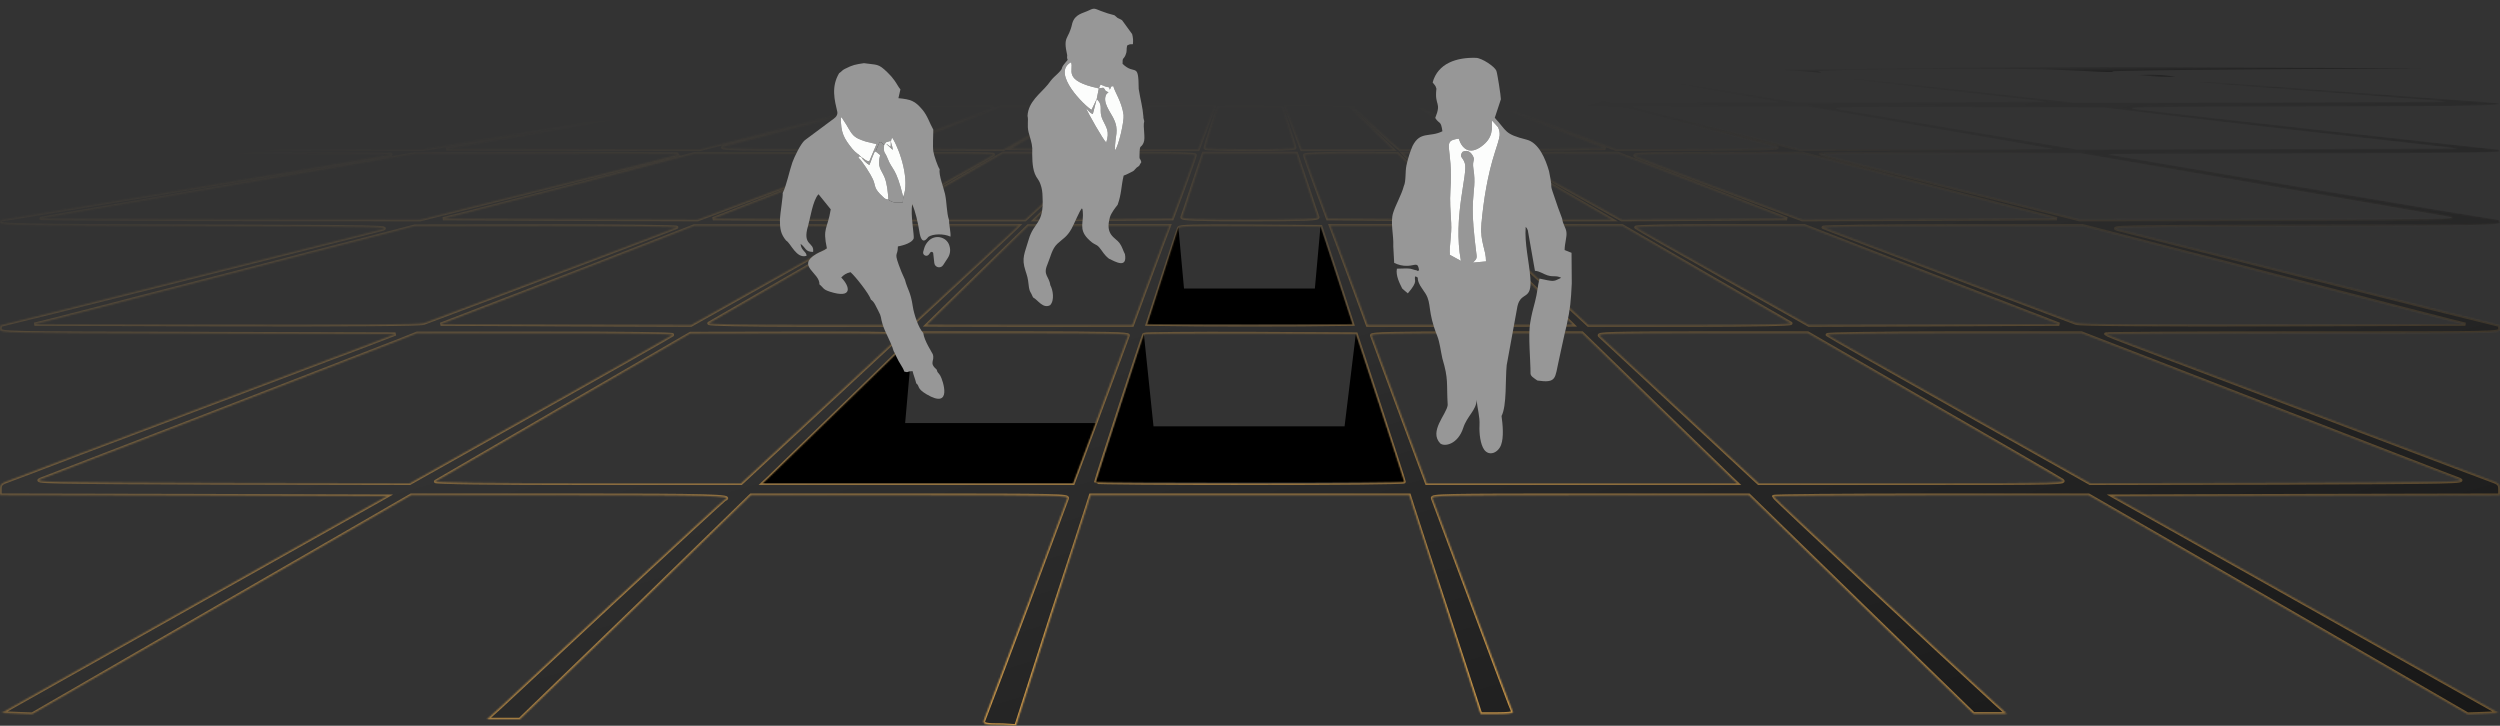 <svg width="1557" height="452" viewBox="0 0 1557 452" fill="none" xmlns="http://www.w3.org/2000/svg">
<rect x="0" y="0" width="1557" height="452" fill="#333333" stroke="none"/>
<path d="M837.401 265.499L844.4 208L874.9 300.5H682.4L712.4 208L718.4 265.499H837.401Z" fill="black"/>
<path d="M818.9 179.684L822.4 141L842.4 202.132H714.4L733.9 141.5L737.4 179.684H818.9Z" fill="black"/>
<path d="M682.4 263.499L668.4 301H474.9L568.4 210.5L563.721 263.499H682.4Z" fill="black"/>
<path d="M1096.95 41.56C1097.43 42.168 1103.76 43.141 1111.05 43.628C1118.47 43.993 1127.11 44.601 1130.27 44.966C1134.9 45.331 1135.38 45.331 1132.46 44.479C1127.96 43.141 1254.95 42.168 1279.15 43.385C1288.76 43.75 1301.9 44.358 1308.22 44.723C1314.55 44.966 1317.83 44.844 1315.52 44.479C1313.21 44.114 1355.66 43.506 1409.79 43.141L1508.31 42.533L1389.11 42.047C1323.55 41.803 1267.72 41.56 1265.04 41.56C1262.37 41.56 1225.15 41.682 1182.33 41.803C1139.52 41.925 1102.66 41.682 1100.35 41.195C1097.68 40.587 1096.46 40.709 1096.95 41.56Z" fill="url(#paint0_linear_14_26428)"/>
<path d="M1331.94 46.79C1336.68 47.277 1343.74 47.642 1347.75 47.642H1355.05L1345.93 46.79C1340.94 46.304 1333.76 45.939 1330.12 45.939C1323.67 45.939 1323.67 45.939 1331.94 46.79Z" fill="url(#paint1_linear_14_26428)"/>
<mask id="path-6-inside-1_14_26428" fill="white">
<path d="M767.99 34.683L764.462 44.414H752.299H740.258L749.258 35.048C758.381 25.683 757.164 26.412 744.393 38.211L737.703 44.414L725.54 44.292C714.106 44.292 713.62 44.171 716.782 42.468C718.607 41.495 720.066 40.4 720.066 40.035C720.066 39.67 718.12 40.522 715.688 41.86C710.822 44.779 714.958 44.536 658.034 44.292C645.627 44.171 634.437 44.171 633.099 44.171C631.761 44.171 615.341 44.171 596.609 44.171C577.878 44.171 561.214 44.049 559.511 44.171C557.808 44.171 533.238 44.292 504.776 44.536L453.082 44.901L496.87 45.63C520.953 45.995 539.32 46.482 537.617 46.603C535.914 46.847 535.184 47.212 535.793 47.576C536.522 47.82 542.239 47.333 548.686 46.482C562.552 44.779 620.814 45.022 617.895 46.847C615.584 48.306 615.705 48.306 625.801 46.482C631.031 45.63 641.857 45.144 653.777 45.387C671.778 45.752 672.995 45.874 670.197 47.576C668.129 48.793 668.008 49.158 669.589 48.671C677.252 45.995 681.144 45.63 693.915 45.874L708.146 46.239L692.334 54.996L676.643 63.875L654.263 63.754H631.883L649.276 56.942C658.763 53.172 666.426 49.888 666.183 49.644C665.94 49.401 657.061 52.563 646.357 56.577L627.017 63.875L593.203 63.632L559.389 63.267L587.487 56.091C602.812 52.077 615.219 48.671 614.976 48.428C614.732 48.185 600.38 51.469 582.986 55.847L551.362 63.875L499.789 63.754L448.217 63.632L491.275 56.212C514.993 52.077 533.725 48.55 533.117 48.428C532.387 48.185 510.493 51.59 484.464 55.969L437.027 63.875L359.912 63.632L282.796 63.267L306.515 60.591C378.278 52.563 411.484 48.671 409.295 48.306C407.957 48.185 374.994 51.59 336.072 55.969L265.403 63.875L148.149 63.754C83.683 63.632 32.111 63.389 33.449 63.145C34.787 63.024 71.52 60.226 114.943 56.942C158.488 53.78 192.545 50.982 190.842 50.739C189.017 50.496 164.934 52.077 137.323 54.145C39.409 61.443 22.38 62.659 11.19 63.389C-18.367 65.578 9.731 66.308 119.565 66.43C223.44 66.551 237.306 66.794 225.629 68.132C189.99 72.39 3.649 93.067 1.946 93.067C0.851 93.067 0 93.554 0 94.284C0 95.135 41.72 95.5 122.606 95.621C189.991 95.621 244.604 95.865 243.874 96.108C242.414 96.716 3.284 136.855 1.338 136.855C0.608 136.855 0 137.706 0 138.679C0 140.261 14.718 140.504 122.484 140.747C238.4 141.112 244.604 141.234 237.184 143.058C232.805 144.153 177.949 158.019 115.308 173.831C52.667 189.644 0.973 202.537 0.608 202.537C0.243 202.537 0 203.631 0 204.969C0 207.402 0.973 207.402 123.092 207.645L246.307 208.01L237.792 211.294C233.049 213.119 217.844 218.957 203.735 224.187C156.663 241.946 94.63 265.543 50.478 282.206C26.394 291.45 5.23 299.478 3.406 300.086C0.73 301.059 0 302.032 0 304.83V308.357L120.538 308.601L241.076 308.965L121.025 376.472L1.095 443.978L10.582 444.343L20.069 444.708L138.053 376.472L256.037 308.357H354.316C441.527 308.357 457.096 308.722 451.501 311.033C450.893 311.155 420.363 339.374 383.63 373.431C346.897 407.61 314.664 437.653 311.988 440.086L303.246 447.989H313.937H323.746L397.739 376.472L467.678 308.357H566.687C660.345 308.357 665.575 308.479 664.724 310.425C664.237 311.641 653.29 341.077 640.275 375.864C627.261 410.651 613.355 447.029 612.746 448.489C611.652 451.287 614.367 451.489 624.463 451.489L632.746 451.989L654.75 383.526C665.818 349.834 675.792 319.183 677.008 315.29L679.198 308.357H778.45H877.703L879.892 315.29C881.108 319.183 891.082 349.834 902.151 383.405L922.099 444.586H932.437C938.154 444.586 942.533 444.221 942.29 443.613C941.925 443.126 930.735 413.448 917.355 377.688C903.975 341.928 892.663 311.641 892.177 310.425C891.326 308.479 896.556 308.357 990.213 308.357H1089.22L1159.16 376.472L1229.1 444.464H1239.44H1249.78L1242.11 437.531C1210.37 408.583 1104.55 309.939 1104.55 309.209C1104.43 308.722 1148.58 308.357 1202.71 308.357H1300.86L1418.85 376.472L1536.83 444.708L1546.32 444.343L1555.81 443.978L1435.88 376.472L1315.82 308.965L1436.36 308.601L1556.9 308.357V304.83C1556.9 302.032 1556.17 301.059 1553.62 300.086C1551.67 299.478 1516.03 285.855 1474.19 270.043C1432.35 254.231 1386.13 236.716 1371.41 231.12C1356.69 225.525 1337.35 218.227 1328.35 214.822C1319.35 211.416 1311.69 208.375 1311.45 208.01C1311.08 207.645 1366.18 207.402 1433.81 207.402C1556.05 207.402 1556.9 207.402 1556.9 204.969C1556.9 203.631 1556.66 202.537 1556.29 202.537C1555.93 202.537 1504.23 189.644 1441.59 173.831C1378.95 158.019 1324.1 144.153 1319.72 143.058C1312.3 141.234 1318.5 141.112 1434.42 140.747C1542.18 140.504 1556.9 140.261 1556.9 138.679C1556.9 137.706 1556.29 136.855 1555.56 136.855C1553.49 136.855 1314.49 96.716 1313.03 96.108C1312.42 95.865 1366.91 95.621 1434.42 95.621C1515.18 95.5 1556.9 95.135 1556.9 94.284C1556.9 93.554 1556.05 93.067 1554.95 93.067C1553.25 93.067 1366.91 72.39 1331.27 68.132C1319.59 66.794 1333.46 66.551 1437.46 66.43C1547.17 66.308 1575.27 65.578 1545.71 63.389C1534.52 62.659 1517.49 61.443 1419.58 54.145C1391.97 52.077 1367.88 50.496 1366.06 50.739C1364.36 50.982 1398.53 53.78 1441.96 56.942C1485.5 60.226 1522.11 63.024 1523.45 63.145C1524.79 63.389 1473.22 63.632 1408.75 63.754L1291.5 63.875L1220.83 55.969C1181.91 51.59 1148.94 48.185 1147.61 48.306C1145.42 48.671 1178.62 52.563 1250.39 60.591L1274.1 63.267L1196.99 63.632L1119.87 63.875L1072.44 55.969C1046.41 51.59 1024.51 48.185 1023.78 48.428C1023.18 48.55 1041.91 52.077 1065.63 56.212L1108.68 63.632L1056.99 63.754L1005.3 63.875L972.09 55.483C953.723 50.861 938.519 46.725 938.154 46.36C936.695 44.901 996.781 45.022 1008.21 46.482C1014.66 47.333 1020.5 47.82 1021.11 47.576C1021.84 47.212 1020.99 46.847 1019.28 46.603C1017.58 46.482 1035.95 45.995 1060.03 45.63L1103.82 44.901L1052.12 44.536C1023.66 44.292 999.092 44.171 997.389 44.171C995.686 44.049 979.023 44.171 960.291 44.171C941.56 44.171 925.139 44.171 923.801 44.171C922.463 44.171 911.273 44.171 898.867 44.292C841.943 44.536 846.078 44.779 841.213 41.86C838.78 40.522 836.834 39.67 836.834 40.035C836.834 40.4 838.294 41.495 840.24 42.468C843.281 44.171 842.794 44.292 831.36 44.292L819.197 44.414L812.507 38.211C799.736 26.412 798.52 25.683 807.642 35.048L816.643 44.414H804.601H792.438L788.911 34.683C786.965 29.21 785.262 25.074 784.897 25.318C784.653 25.683 785.87 29.818 787.573 34.805C789.276 39.67 790.613 43.806 790.613 44.049C790.613 44.292 785.14 44.414 778.45 44.414C771.76 44.414 766.287 44.292 766.287 44.049C766.287 43.806 767.625 39.67 769.328 34.805C771.031 29.818 772.247 25.683 772.004 25.318C771.639 25.074 769.936 29.21 767.99 34.683ZM967.346 55.483L997.511 63.267L963.697 63.632L929.883 63.875L910.543 56.577C899.84 52.563 890.961 49.401 890.717 49.644C890.474 49.888 898.137 53.172 907.624 56.942L925.018 63.754H902.637L880.257 63.875L866.756 56.334C859.336 52.199 852.16 48.185 850.943 47.333C848.997 45.995 855.201 45.752 884.879 45.752C904.827 45.752 921.369 45.509 921.612 45.265C922.463 44.414 936.33 47.455 967.346 55.483ZM726.756 54.753L717.026 63.754L698.173 63.875H679.319L695.132 54.753L710.944 45.752H723.715H736.487L726.756 54.753ZM760.449 54.753L757.164 63.875H738.311L719.458 63.754L728.946 54.753L738.555 45.63H751.083H763.733L760.449 54.753ZM794.019 53.901C795.479 58.523 796.695 62.537 796.695 63.024C796.695 63.51 788.546 63.875 778.45 63.875C768.476 63.875 760.205 63.51 760.205 63.024C760.205 62.537 761.422 58.523 762.881 53.901L765.557 45.63H778.45H791.343L794.019 53.901ZM827.955 54.753L837.442 63.754L818.589 63.875H799.736L796.452 54.753L793.168 45.63H805.818H818.346L827.955 54.753ZM861.769 54.753L877.581 63.875H858.728L839.875 63.754L830.144 54.753L820.414 45.752H833.185H845.956L861.769 54.753ZM411.119 68.132C406.132 68.984 370.859 74.944 332.787 81.39L263.578 93.067L144.865 92.945L26.151 92.824L55.951 89.296C72.371 87.472 95.36 84.796 107.037 83.458C118.714 81.999 152.649 78.228 182.449 74.822C212.249 71.538 239.86 68.254 243.874 67.646C247.888 67.038 289.243 66.673 335.707 66.551C408.686 66.551 419.025 66.794 411.119 68.132ZM488.356 79.688L436.054 93.067L356.992 92.945L277.931 92.824L297.392 89.418C308.096 87.472 326.949 84.188 339.356 82.12C351.762 80.052 376.94 75.674 395.307 72.39L428.756 66.551H484.707L540.658 66.43L488.356 79.688ZM618.99 66.794C618.746 67.038 603.177 72.998 584.446 80.174L550.389 93.067L498.086 92.945C453.569 92.824 446.636 92.581 451.258 91.243C454.299 90.391 474.246 85.283 495.654 79.688C517.061 74.214 537.009 68.984 540.05 68.132C543.82 67.038 556.835 66.551 582.5 66.43C602.812 66.43 619.233 66.551 618.99 66.794ZM671.292 66.794C671.048 67.038 660.466 72.998 647.817 80.174L624.95 93.067L591.014 92.824L557.078 92.459L590.284 79.566L623.368 66.551L647.573 66.43C660.953 66.308 671.535 66.551 671.292 66.794ZM704.011 75.795C698.416 81.147 691.969 87.107 689.415 89.296L685.036 93.067L657.547 92.824L629.937 92.459L652.195 79.444L674.454 66.551L694.28 66.43L714.106 66.308L704.011 75.795ZM751.204 79.688L746.218 93.067H717.755H689.415L703.159 79.688L717.026 66.43L736.609 66.308H756.191L751.204 79.688ZM802.412 79.079C804.601 85.769 806.426 91.608 806.426 92.094C806.426 92.702 793.898 93.067 778.45 93.067C763.124 93.067 750.475 92.702 750.475 92.337C750.475 91.486 757.894 68.376 758.624 67.159C758.867 66.673 767.99 66.43 778.815 66.551L798.398 66.916L802.412 79.079ZM853.741 79.688L867.485 93.067H839.145H810.683L805.696 79.688L800.709 66.308H820.292L839.875 66.43L853.741 79.688ZM904.219 79.323L926.964 92.459L899.353 92.824L871.864 93.067L867.485 89.296C864.931 87.107 858.485 81.147 852.89 75.795L842.794 66.308H862.134H881.595L904.219 79.323ZM966.008 79.323L999.822 92.459L965.886 92.824L931.951 93.067L909.084 80.174C896.434 72.998 885.852 67.038 885.609 66.794C885.365 66.551 895.704 66.308 908.597 66.308H932.194L966.008 79.323ZM1018.43 68.619C1023.18 69.957 1043.61 75.187 1063.68 80.417C1083.75 85.526 1102.6 90.391 1105.64 91.243C1110.26 92.581 1103.33 92.824 1058.81 92.945L1006.51 93.067L972.455 80.174C953.723 72.998 938.154 67.038 937.911 66.794C937.668 66.551 953.601 66.308 973.549 66.308C1005.3 66.308 1010.65 66.551 1018.43 68.619ZM1182.03 76.038C1213.29 81.39 1247.83 87.35 1258.9 89.296L1278.97 92.824L1199.91 92.945L1120.85 93.067L1068.54 79.688L1016.24 66.43H1070.73L1125.23 66.308L1182.03 76.038ZM1342.22 70.93C1375.42 74.944 1434.54 81.755 1494.75 88.445L1530.63 92.459L1412.04 92.824L1293.57 93.067L1224.23 81.39C1186.16 74.944 1150.77 68.984 1145.78 68.132C1137.88 66.794 1148.7 66.551 1223.63 66.794L1310.59 67.038L1342.22 70.93ZM423.161 95.986C422.917 96.23 386.428 105.595 342.153 116.664L261.754 136.855L142.067 136.733C76.385 136.612 23.84 136.247 25.543 136.004C27.246 135.76 80.278 126.516 143.527 115.569L258.47 95.743L341.059 95.621C386.549 95.5 423.404 95.743 423.161 95.986ZM537.617 97.568C533.968 99.149 483.491 118.488 445.541 132.719L434.473 136.855L355.168 136.612L275.863 136.247L290.946 132.476C314.664 126.395 375.237 110.704 405.037 102.919L432.405 95.743H487.14C537.496 95.743 541.509 95.865 537.617 97.568ZM618.746 96.23C618.381 96.594 602.083 105.96 582.5 116.907L546.983 136.855L495.532 136.612L443.96 136.247L496.019 115.934L547.956 95.743L583.716 95.621C603.421 95.5 619.233 95.865 618.746 96.23ZM679.928 98.419C678.225 100 668.251 109.244 657.669 119.097L638.451 136.855H595.758H552.943L588.703 116.177L624.585 95.5H653.777H682.968L679.928 98.419ZM744.393 96.594C744.393 97.081 741.109 106.325 737.217 116.907L730.04 136.247L687.226 136.612L644.411 136.855L665.453 116.299L686.617 95.621L715.566 95.5C731.378 95.5 744.393 95.986 744.393 96.594ZM813.845 114.596C817.251 125.178 820.414 134.544 820.778 135.274C821.143 136.49 812.142 136.855 778.45 136.855C744.758 136.855 735.757 136.49 736.122 135.274C736.487 134.544 739.649 125.178 743.055 114.596L749.502 95.5H778.45H807.399L813.845 114.596ZM891.447 116.299L912.49 136.855L869.675 136.612L826.86 136.247L819.684 116.907C815.791 106.325 812.507 97.081 812.507 96.594C812.507 95.986 825.522 95.5 841.456 95.5L870.283 95.621L891.447 116.299ZM968.197 116.177L1003.96 136.855H961.143H918.45L899.232 119.097C888.65 109.244 878.676 100 876.973 98.419L873.932 95.5H903.124H932.316L968.197 116.177ZM1060.27 115.812L1112.94 136.247L1061.37 136.612L1009.92 136.855L974.401 116.907C954.818 105.96 938.519 96.594 938.154 96.23C937.668 95.865 953.237 95.5 972.455 95.5H1007.61L1060.27 115.812ZM1151.62 102.919C1167.43 107.055 1196.02 114.475 1215.11 119.34C1234.21 124.327 1256.83 130.165 1265.35 132.233L1281.04 136.247L1201.73 136.612L1122.43 136.855L1111.36 132.719C1073.41 118.488 1022.93 99.149 1019.28 97.568C1015.39 95.865 1019.28 95.743 1068.91 95.621L1122.67 95.5L1151.62 102.919ZM1405.95 114.475C1466.53 124.935 1520.29 134.179 1525.28 135.03C1533.06 136.368 1517 136.612 1414.83 136.733L1295.15 136.855L1214.75 116.664C1170.47 105.595 1133.98 96.23 1133.74 95.986C1133.5 95.743 1169.74 95.5 1214.5 95.5H1295.75L1405.95 114.475ZM421.458 141.599C417.687 143.18 369.277 161.546 315.637 181.859C288.878 191.955 265.646 200.712 263.943 201.32C261.997 202.172 217.236 202.415 141.094 202.293L21.407 201.929L32.233 199.253C38.314 197.671 52.789 194.022 64.465 190.982C76.142 187.941 97.549 182.346 111.902 178.697C126.255 175.048 144.135 170.426 151.433 168.479C158.852 166.533 177.949 161.546 194.004 157.411C210.06 153.275 231.102 147.924 240.833 145.369L258.47 140.747L341.18 140.626C386.671 140.626 422.796 141.112 421.458 141.599ZM538.225 141.599C537.496 142.207 513.047 156.073 483.612 172.615L430.337 202.537L352.37 202.293L274.404 201.929L323.057 183.197C349.694 172.858 385.333 159.114 401.997 152.546L432.405 140.626H485.923C516.331 140.504 538.834 140.99 538.225 141.599ZM630.666 144.031C628.599 145.977 613.638 159.965 597.339 175.048L567.66 202.537H503.682C465.124 202.537 440.433 202.05 441.527 201.32C442.5 200.712 466.584 186.846 495.046 170.426L546.74 140.504H590.527H634.315L630.666 144.031ZM724.08 151.694C721.769 157.897 716.539 171.885 712.525 182.711L705.227 202.537H641.127L577.148 202.415L608.772 171.52L640.397 140.626L684.306 140.504H728.337L724.08 151.694ZM832.577 171.52L842.429 201.929L810.44 202.293C792.803 202.415 764.098 202.415 746.461 202.293L714.471 201.929L723.959 172.737C729.189 156.681 733.689 142.815 734.054 141.964C734.419 140.747 744.028 140.504 778.572 140.747L822.603 141.112L832.577 171.52ZM948.128 171.52L979.753 202.415L915.774 202.537H851.673L844.375 182.711C840.361 171.885 835.131 157.897 832.82 151.694L828.563 140.504H872.594L916.503 140.626L948.128 171.52ZM1061.85 170.426C1090.32 186.846 1114.4 200.712 1115.37 201.32C1116.47 202.05 1091.78 202.537 1053.22 202.537H989.24L959.562 175.048C943.263 159.965 928.302 145.977 926.234 144.031L922.585 140.504H966.373H1010.16L1061.85 170.426ZM1159.4 154.37C1178.99 161.911 1214.75 175.777 1238.71 185.022L1282.5 201.929L1204.53 202.293L1126.56 202.537L1073.29 172.615C1043.85 156.073 1019.4 142.207 1018.8 141.599C1018.07 140.99 1040.45 140.504 1070.61 140.504H1123.77L1159.4 154.37ZM1325.68 147.924C1341.49 151.937 1361.68 157.168 1370.56 159.479C1404.98 168.358 1419.82 172.25 1445 178.697C1459.35 182.346 1480.76 187.941 1492.44 190.982C1504.11 194.022 1518.59 197.671 1524.67 199.253L1535.49 201.929L1415.81 202.293C1339.66 202.415 1294.9 202.172 1292.96 201.32C1291.25 200.712 1268.02 191.955 1241.26 181.859C1187.62 161.546 1139.21 143.18 1135.44 141.599C1134.1 141.112 1169.86 140.626 1214.99 140.626L1296.97 140.504L1325.68 147.924ZM419.025 208.497C418.295 209.105 381.197 230.147 336.436 255.325L255.186 301.059L137.567 300.816C26.516 300.451 20.313 300.33 25.543 298.383C30.895 296.437 228.67 219.809 249.347 211.659L259.686 207.524H339.964C388.13 207.402 419.633 207.889 419.025 208.497ZM560.727 209.105C559.754 210.078 537.009 231.12 510.25 255.934L461.597 301.059H365.507C305.177 301.059 270.147 300.573 271.241 299.843C272.214 299.235 308.339 278.192 351.519 253.136L429.972 207.645L496.262 207.524C553.308 207.402 562.187 207.645 560.727 209.105ZM702.673 208.862C702.43 209.713 694.524 230.877 685.279 255.69L668.372 301.059H571.674H474.976L478.625 297.654C480.693 295.708 502.344 274.665 526.913 250.825L571.553 207.402H637.478C689.658 207.402 703.159 207.767 702.673 208.862ZM859.579 253.623C867.729 278.679 874.54 299.6 874.54 300.086C874.54 300.694 831.36 301.059 778.45 301.059C725.662 301.059 682.36 300.694 682.36 300.33C682.36 299.356 711.674 209.47 712.404 208.253C712.647 207.767 742.569 207.524 778.693 207.645L844.618 208.01L859.579 253.623ZM1029.99 250.825C1054.56 274.665 1076.21 295.708 1078.28 297.654L1081.92 301.059H985.226H888.528L871.621 255.69C862.377 230.877 854.471 209.713 854.227 208.862C853.741 207.767 867.242 207.402 919.423 207.402H985.348L1029.99 250.825ZM1203.07 251.92C1245.52 276.368 1281.89 297.41 1283.83 298.748C1287.48 300.938 1286.27 301.059 1191.39 301.059H1095.3L1046.65 255.934C1019.89 231.12 997.146 210.078 996.173 209.105C994.713 207.645 1003.35 207.402 1060.27 207.402H1125.96L1203.07 251.92ZM1336.99 223.093C1489.39 282.206 1526.49 296.681 1531.36 298.383C1536.59 300.33 1530.26 300.451 1419.33 300.816L1301.71 301.059L1220.46 255.325C1175.7 230.147 1138.61 209.105 1138 208.497C1137.27 207.889 1168.53 207.402 1216.69 207.402H1296.48L1336.99 223.093Z"/>
</mask>
<path d="M767.99 34.683L764.462 44.414H752.299H740.258L749.258 35.048C758.381 25.683 757.164 26.412 744.393 38.211L737.703 44.414L725.54 44.292C714.106 44.292 713.62 44.171 716.782 42.468C718.607 41.495 720.066 40.4 720.066 40.035C720.066 39.67 718.12 40.522 715.688 41.86C710.822 44.779 714.958 44.536 658.034 44.292C645.627 44.171 634.437 44.171 633.099 44.171C631.761 44.171 615.341 44.171 596.609 44.171C577.878 44.171 561.214 44.049 559.511 44.171C557.808 44.171 533.238 44.292 504.776 44.536L453.082 44.901L496.87 45.63C520.953 45.995 539.32 46.482 537.617 46.603C535.914 46.847 535.184 47.212 535.793 47.576C536.522 47.82 542.239 47.333 548.686 46.482C562.552 44.779 620.814 45.022 617.895 46.847C615.584 48.306 615.705 48.306 625.801 46.482C631.031 45.63 641.857 45.144 653.777 45.387C671.778 45.752 672.995 45.874 670.197 47.576C668.129 48.793 668.008 49.158 669.589 48.671C677.252 45.995 681.144 45.63 693.915 45.874L708.146 46.239L692.334 54.996L676.643 63.875L654.263 63.754H631.883L649.276 56.942C658.763 53.172 666.426 49.888 666.183 49.644C665.94 49.401 657.061 52.563 646.357 56.577L627.017 63.875L593.203 63.632L559.389 63.267L587.487 56.091C602.812 52.077 615.219 48.671 614.976 48.428C614.732 48.185 600.38 51.469 582.986 55.847L551.362 63.875L499.789 63.754L448.217 63.632L491.275 56.212C514.993 52.077 533.725 48.55 533.117 48.428C532.387 48.185 510.493 51.59 484.464 55.969L437.027 63.875L359.912 63.632L282.796 63.267L306.515 60.591C378.278 52.563 411.484 48.671 409.295 48.306C407.957 48.185 374.994 51.59 336.072 55.969L265.403 63.875L148.149 63.754C83.683 63.632 32.111 63.389 33.449 63.145C34.787 63.024 71.52 60.226 114.943 56.942C158.488 53.78 192.545 50.982 190.842 50.739C189.017 50.496 164.934 52.077 137.323 54.145C39.409 61.443 22.38 62.659 11.19 63.389C-18.367 65.578 9.731 66.308 119.565 66.43C223.44 66.551 237.306 66.794 225.629 68.132C189.99 72.39 3.649 93.067 1.946 93.067C0.851 93.067 0 93.554 0 94.284C0 95.135 41.72 95.5 122.606 95.621C189.991 95.621 244.604 95.865 243.874 96.108C242.414 96.716 3.284 136.855 1.338 136.855C0.608 136.855 0 137.706 0 138.679C0 140.261 14.718 140.504 122.484 140.747C238.4 141.112 244.604 141.234 237.184 143.058C232.805 144.153 177.949 158.019 115.308 173.831C52.667 189.644 0.973 202.537 0.608 202.537C0.243 202.537 0 203.631 0 204.969C0 207.402 0.973 207.402 123.092 207.645L246.307 208.01L237.792 211.294C233.049 213.119 217.844 218.957 203.735 224.187C156.663 241.946 94.63 265.543 50.478 282.206C26.394 291.45 5.23 299.478 3.406 300.086C0.73 301.059 0 302.032 0 304.83V308.357L120.538 308.601L241.076 308.965L121.025 376.472L1.095 443.978L10.582 444.343L20.069 444.708L138.053 376.472L256.037 308.357H354.316C441.527 308.357 457.096 308.722 451.501 311.033C450.893 311.155 420.363 339.374 383.63 373.431C346.897 407.61 314.664 437.653 311.988 440.086L303.246 447.989H313.937H323.746L397.739 376.472L467.678 308.357H566.687C660.345 308.357 665.575 308.479 664.724 310.425C664.237 311.641 653.29 341.077 640.275 375.864C627.261 410.651 613.355 447.029 612.746 448.489C611.652 451.287 614.367 451.489 624.463 451.489L632.746 451.989L654.75 383.526C665.818 349.834 675.792 319.183 677.008 315.29L679.198 308.357H778.45H877.703L879.892 315.29C881.108 319.183 891.082 349.834 902.151 383.405L922.099 444.586H932.437C938.154 444.586 942.533 444.221 942.29 443.613C941.925 443.126 930.735 413.448 917.355 377.688C903.975 341.928 892.663 311.641 892.177 310.425C891.326 308.479 896.556 308.357 990.213 308.357H1089.22L1159.16 376.472L1229.1 444.464H1239.44H1249.78L1242.11 437.531C1210.37 408.583 1104.55 309.939 1104.55 309.209C1104.43 308.722 1148.58 308.357 1202.71 308.357H1300.86L1418.85 376.472L1536.83 444.708L1546.32 444.343L1555.81 443.978L1435.88 376.472L1315.82 308.965L1436.36 308.601L1556.9 308.357V304.83C1556.9 302.032 1556.17 301.059 1553.62 300.086C1551.67 299.478 1516.03 285.855 1474.19 270.043C1432.35 254.231 1386.13 236.716 1371.41 231.12C1356.69 225.525 1337.35 218.227 1328.35 214.822C1319.35 211.416 1311.69 208.375 1311.45 208.01C1311.08 207.645 1366.18 207.402 1433.81 207.402C1556.05 207.402 1556.9 207.402 1556.9 204.969C1556.9 203.631 1556.66 202.537 1556.29 202.537C1555.93 202.537 1504.23 189.644 1441.59 173.831C1378.95 158.019 1324.1 144.153 1319.72 143.058C1312.3 141.234 1318.5 141.112 1434.42 140.747C1542.18 140.504 1556.9 140.261 1556.9 138.679C1556.9 137.706 1556.29 136.855 1555.56 136.855C1553.49 136.855 1314.49 96.716 1313.03 96.108C1312.42 95.865 1366.91 95.621 1434.42 95.621C1515.18 95.5 1556.9 95.135 1556.9 94.284C1556.9 93.554 1556.05 93.067 1554.95 93.067C1553.25 93.067 1366.91 72.39 1331.27 68.132C1319.59 66.794 1333.46 66.551 1437.46 66.43C1547.17 66.308 1575.27 65.578 1545.71 63.389C1534.52 62.659 1517.49 61.443 1419.58 54.145C1391.97 52.077 1367.88 50.496 1366.06 50.739C1364.36 50.982 1398.53 53.78 1441.96 56.942C1485.5 60.226 1522.11 63.024 1523.45 63.145C1524.79 63.389 1473.22 63.632 1408.75 63.754L1291.5 63.875L1220.83 55.969C1181.91 51.59 1148.94 48.185 1147.61 48.306C1145.42 48.671 1178.62 52.563 1250.39 60.591L1274.1 63.267L1196.99 63.632L1119.87 63.875L1072.44 55.969C1046.41 51.59 1024.51 48.185 1023.78 48.428C1023.18 48.55 1041.91 52.077 1065.63 56.212L1108.68 63.632L1056.99 63.754L1005.3 63.875L972.09 55.483C953.723 50.861 938.519 46.725 938.154 46.36C936.695 44.901 996.781 45.022 1008.21 46.482C1014.66 47.333 1020.5 47.82 1021.11 47.576C1021.84 47.212 1020.99 46.847 1019.28 46.603C1017.58 46.482 1035.95 45.995 1060.03 45.63L1103.82 44.901L1052.12 44.536C1023.66 44.292 999.092 44.171 997.389 44.171C995.686 44.049 979.023 44.171 960.291 44.171C941.56 44.171 925.139 44.171 923.801 44.171C922.463 44.171 911.273 44.171 898.867 44.292C841.943 44.536 846.078 44.779 841.213 41.86C838.78 40.522 836.834 39.67 836.834 40.035C836.834 40.4 838.294 41.495 840.24 42.468C843.281 44.171 842.794 44.292 831.36 44.292L819.197 44.414L812.507 38.211C799.736 26.412 798.52 25.683 807.642 35.048L816.643 44.414H804.601H792.438L788.911 34.683C786.965 29.21 785.262 25.074 784.897 25.318C784.653 25.683 785.87 29.818 787.573 34.805C789.276 39.67 790.613 43.806 790.613 44.049C790.613 44.292 785.14 44.414 778.45 44.414C771.76 44.414 766.287 44.292 766.287 44.049C766.287 43.806 767.625 39.67 769.328 34.805C771.031 29.818 772.247 25.683 772.004 25.318C771.639 25.074 769.936 29.21 767.99 34.683ZM967.346 55.483L997.511 63.267L963.697 63.632L929.883 63.875L910.543 56.577C899.84 52.563 890.961 49.401 890.717 49.644C890.474 49.888 898.137 53.172 907.624 56.942L925.018 63.754H902.637L880.257 63.875L866.756 56.334C859.336 52.199 852.16 48.185 850.943 47.333C848.997 45.995 855.201 45.752 884.879 45.752C904.827 45.752 921.369 45.509 921.612 45.265C922.463 44.414 936.33 47.455 967.346 55.483ZM726.756 54.753L717.026 63.754L698.173 63.875H679.319L695.132 54.753L710.944 45.752H723.715H736.487L726.756 54.753ZM760.449 54.753L757.164 63.875H738.311L719.458 63.754L728.946 54.753L738.555 45.63H751.083H763.733L760.449 54.753ZM794.019 53.901C795.479 58.523 796.695 62.537 796.695 63.024C796.695 63.51 788.546 63.875 778.45 63.875C768.476 63.875 760.205 63.51 760.205 63.024C760.205 62.537 761.422 58.523 762.881 53.901L765.557 45.63H778.45H791.343L794.019 53.901ZM827.955 54.753L837.442 63.754L818.589 63.875H799.736L796.452 54.753L793.168 45.63H805.818H818.346L827.955 54.753ZM861.769 54.753L877.581 63.875H858.728L839.875 63.754L830.144 54.753L820.414 45.752H833.185H845.956L861.769 54.753ZM411.119 68.132C406.132 68.984 370.859 74.944 332.787 81.39L263.578 93.067L144.865 92.945L26.151 92.824L55.951 89.296C72.371 87.472 95.36 84.796 107.037 83.458C118.714 81.999 152.649 78.228 182.449 74.822C212.249 71.538 239.86 68.254 243.874 67.646C247.888 67.038 289.243 66.673 335.707 66.551C408.686 66.551 419.025 66.794 411.119 68.132ZM488.356 79.688L436.054 93.067L356.992 92.945L277.931 92.824L297.392 89.418C308.096 87.472 326.949 84.188 339.356 82.12C351.762 80.052 376.94 75.674 395.307 72.39L428.756 66.551H484.707L540.658 66.43L488.356 79.688ZM618.99 66.794C618.746 67.038 603.177 72.998 584.446 80.174L550.389 93.067L498.086 92.945C453.569 92.824 446.636 92.581 451.258 91.243C454.299 90.391 474.246 85.283 495.654 79.688C517.061 74.214 537.009 68.984 540.05 68.132C543.82 67.038 556.835 66.551 582.5 66.43C602.812 66.43 619.233 66.551 618.99 66.794ZM671.292 66.794C671.048 67.038 660.466 72.998 647.817 80.174L624.95 93.067L591.014 92.824L557.078 92.459L590.284 79.566L623.368 66.551L647.573 66.43C660.953 66.308 671.535 66.551 671.292 66.794ZM704.011 75.795C698.416 81.147 691.969 87.107 689.415 89.296L685.036 93.067L657.547 92.824L629.937 92.459L652.195 79.444L674.454 66.551L694.28 66.43L714.106 66.308L704.011 75.795ZM751.204 79.688L746.218 93.067H717.755H689.415L703.159 79.688L717.026 66.43L736.609 66.308H756.191L751.204 79.688ZM802.412 79.079C804.601 85.769 806.426 91.608 806.426 92.094C806.426 92.702 793.898 93.067 778.45 93.067C763.124 93.067 750.475 92.702 750.475 92.337C750.475 91.486 757.894 68.376 758.624 67.159C758.867 66.673 767.99 66.43 778.815 66.551L798.398 66.916L802.412 79.079ZM853.741 79.688L867.485 93.067H839.145H810.683L805.696 79.688L800.709 66.308H820.292L839.875 66.43L853.741 79.688ZM904.219 79.323L926.964 92.459L899.353 92.824L871.864 93.067L867.485 89.296C864.931 87.107 858.485 81.147 852.89 75.795L842.794 66.308H862.134H881.595L904.219 79.323ZM966.008 79.323L999.822 92.459L965.886 92.824L931.951 93.067L909.084 80.174C896.434 72.998 885.852 67.038 885.609 66.794C885.365 66.551 895.704 66.308 908.597 66.308H932.194L966.008 79.323ZM1018.43 68.619C1023.18 69.957 1043.61 75.187 1063.68 80.417C1083.75 85.526 1102.6 90.391 1105.64 91.243C1110.26 92.581 1103.33 92.824 1058.81 92.945L1006.51 93.067L972.455 80.174C953.723 72.998 938.154 67.038 937.911 66.794C937.668 66.551 953.601 66.308 973.549 66.308C1005.3 66.308 1010.65 66.551 1018.43 68.619ZM1182.03 76.038C1213.29 81.39 1247.83 87.35 1258.9 89.296L1278.97 92.824L1199.91 92.945L1120.85 93.067L1068.54 79.688L1016.24 66.43H1070.73L1125.23 66.308L1182.03 76.038ZM1342.22 70.93C1375.42 74.944 1434.54 81.755 1494.75 88.445L1530.63 92.459L1412.04 92.824L1293.57 93.067L1224.23 81.39C1186.16 74.944 1150.77 68.984 1145.78 68.132C1137.88 66.794 1148.7 66.551 1223.63 66.794L1310.59 67.038L1342.22 70.93ZM423.161 95.986C422.917 96.23 386.428 105.595 342.153 116.664L261.754 136.855L142.067 136.733C76.385 136.612 23.84 136.247 25.543 136.004C27.246 135.76 80.278 126.516 143.527 115.569L258.47 95.743L341.059 95.621C386.549 95.5 423.404 95.743 423.161 95.986ZM537.617 97.568C533.968 99.149 483.491 118.488 445.541 132.719L434.473 136.855L355.168 136.612L275.863 136.247L290.946 132.476C314.664 126.395 375.237 110.704 405.037 102.919L432.405 95.743H487.14C537.496 95.743 541.509 95.865 537.617 97.568ZM618.746 96.23C618.381 96.594 602.083 105.96 582.5 116.907L546.983 136.855L495.532 136.612L443.96 136.247L496.019 115.934L547.956 95.743L583.716 95.621C603.421 95.5 619.233 95.865 618.746 96.23ZM679.928 98.419C678.225 100 668.251 109.244 657.669 119.097L638.451 136.855H595.758H552.943L588.703 116.177L624.585 95.5H653.777H682.968L679.928 98.419ZM744.393 96.594C744.393 97.081 741.109 106.325 737.217 116.907L730.04 136.247L687.226 136.612L644.411 136.855L665.453 116.299L686.617 95.621L715.566 95.5C731.378 95.5 744.393 95.986 744.393 96.594ZM813.845 114.596C817.251 125.178 820.414 134.544 820.778 135.274C821.143 136.49 812.142 136.855 778.45 136.855C744.758 136.855 735.757 136.49 736.122 135.274C736.487 134.544 739.649 125.178 743.055 114.596L749.502 95.5H778.45H807.399L813.845 114.596ZM891.447 116.299L912.49 136.855L869.675 136.612L826.86 136.247L819.684 116.907C815.791 106.325 812.507 97.081 812.507 96.594C812.507 95.986 825.522 95.5 841.456 95.5L870.283 95.621L891.447 116.299ZM968.197 116.177L1003.96 136.855H961.143H918.45L899.232 119.097C888.65 109.244 878.676 100 876.973 98.419L873.932 95.5H903.124H932.316L968.197 116.177ZM1060.27 115.812L1112.94 136.247L1061.37 136.612L1009.92 136.855L974.401 116.907C954.818 105.96 938.519 96.594 938.154 96.23C937.668 95.865 953.237 95.5 972.455 95.5H1007.61L1060.27 115.812ZM1151.62 102.919C1167.43 107.055 1196.02 114.475 1215.11 119.34C1234.21 124.327 1256.83 130.165 1265.35 132.233L1281.04 136.247L1201.73 136.612L1122.43 136.855L1111.36 132.719C1073.41 118.488 1022.93 99.149 1019.28 97.568C1015.39 95.865 1019.28 95.743 1068.91 95.621L1122.67 95.5L1151.62 102.919ZM1405.95 114.475C1466.53 124.935 1520.29 134.179 1525.28 135.03C1533.06 136.368 1517 136.612 1414.83 136.733L1295.15 136.855L1214.75 116.664C1170.47 105.595 1133.98 96.23 1133.74 95.986C1133.5 95.743 1169.74 95.5 1214.5 95.5H1295.75L1405.95 114.475ZM421.458 141.599C417.687 143.18 369.277 161.546 315.637 181.859C288.878 191.955 265.646 200.712 263.943 201.32C261.997 202.172 217.236 202.415 141.094 202.293L21.407 201.929L32.233 199.253C38.314 197.671 52.789 194.022 64.465 190.982C76.142 187.941 97.549 182.346 111.902 178.697C126.255 175.048 144.135 170.426 151.433 168.479C158.852 166.533 177.949 161.546 194.004 157.411C210.06 153.275 231.102 147.924 240.833 145.369L258.47 140.747L341.18 140.626C386.671 140.626 422.796 141.112 421.458 141.599ZM538.225 141.599C537.496 142.207 513.047 156.073 483.612 172.615L430.337 202.537L352.37 202.293L274.404 201.929L323.057 183.197C349.694 172.858 385.333 159.114 401.997 152.546L432.405 140.626H485.923C516.331 140.504 538.834 140.99 538.225 141.599ZM630.666 144.031C628.599 145.977 613.638 159.965 597.339 175.048L567.66 202.537H503.682C465.124 202.537 440.433 202.05 441.527 201.32C442.5 200.712 466.584 186.846 495.046 170.426L546.74 140.504H590.527H634.315L630.666 144.031ZM724.08 151.694C721.769 157.897 716.539 171.885 712.525 182.711L705.227 202.537H641.127L577.148 202.415L608.772 171.52L640.397 140.626L684.306 140.504H728.337L724.08 151.694ZM832.577 171.52L842.429 201.929L810.44 202.293C792.803 202.415 764.098 202.415 746.461 202.293L714.471 201.929L723.959 172.737C729.189 156.681 733.689 142.815 734.054 141.964C734.419 140.747 744.028 140.504 778.572 140.747L822.603 141.112L832.577 171.52ZM948.128 171.52L979.753 202.415L915.774 202.537H851.673L844.375 182.711C840.361 171.885 835.131 157.897 832.82 151.694L828.563 140.504H872.594L916.503 140.626L948.128 171.52ZM1061.85 170.426C1090.32 186.846 1114.4 200.712 1115.37 201.32C1116.47 202.05 1091.78 202.537 1053.22 202.537H989.24L959.562 175.048C943.263 159.965 928.302 145.977 926.234 144.031L922.585 140.504H966.373H1010.16L1061.85 170.426ZM1159.4 154.37C1178.99 161.911 1214.75 175.777 1238.71 185.022L1282.5 201.929L1204.53 202.293L1126.56 202.537L1073.29 172.615C1043.85 156.073 1019.4 142.207 1018.8 141.599C1018.07 140.99 1040.45 140.504 1070.61 140.504H1123.77L1159.4 154.37ZM1325.68 147.924C1341.49 151.937 1361.68 157.168 1370.56 159.479C1404.98 168.358 1419.82 172.25 1445 178.697C1459.35 182.346 1480.76 187.941 1492.44 190.982C1504.11 194.022 1518.59 197.671 1524.67 199.253L1535.49 201.929L1415.81 202.293C1339.66 202.415 1294.9 202.172 1292.96 201.32C1291.25 200.712 1268.02 191.955 1241.26 181.859C1187.62 161.546 1139.21 143.18 1135.44 141.599C1134.1 141.112 1169.86 140.626 1214.99 140.626L1296.97 140.504L1325.68 147.924ZM419.025 208.497C418.295 209.105 381.197 230.147 336.436 255.325L255.186 301.059L137.567 300.816C26.516 300.451 20.313 300.33 25.543 298.383C30.895 296.437 228.67 219.809 249.347 211.659L259.686 207.524H339.964C388.13 207.402 419.633 207.889 419.025 208.497ZM560.727 209.105C559.754 210.078 537.009 231.12 510.25 255.934L461.597 301.059H365.507C305.177 301.059 270.147 300.573 271.241 299.843C272.214 299.235 308.339 278.192 351.519 253.136L429.972 207.645L496.262 207.524C553.308 207.402 562.187 207.645 560.727 209.105ZM702.673 208.862C702.43 209.713 694.524 230.877 685.279 255.69L668.372 301.059H571.674H474.976L478.625 297.654C480.693 295.708 502.344 274.665 526.913 250.825L571.553 207.402H637.478C689.658 207.402 703.159 207.767 702.673 208.862ZM859.579 253.623C867.729 278.679 874.54 299.6 874.54 300.086C874.54 300.694 831.36 301.059 778.45 301.059C725.662 301.059 682.36 300.694 682.36 300.33C682.36 299.356 711.674 209.47 712.404 208.253C712.647 207.767 742.569 207.524 778.693 207.645L844.618 208.01L859.579 253.623ZM1029.99 250.825C1054.56 274.665 1076.21 295.708 1078.28 297.654L1081.92 301.059H985.226H888.528L871.621 255.69C862.377 230.877 854.471 209.713 854.227 208.862C853.741 207.767 867.242 207.402 919.423 207.402H985.348L1029.99 250.825ZM1203.07 251.92C1245.52 276.368 1281.89 297.41 1283.83 298.748C1287.48 300.938 1286.27 301.059 1191.39 301.059H1095.3L1046.65 255.934C1019.89 231.12 997.146 210.078 996.173 209.105C994.713 207.645 1003.35 207.402 1060.27 207.402H1125.96L1203.07 251.92ZM1336.99 223.093C1489.39 282.206 1526.49 296.681 1531.36 298.383C1536.59 300.33 1530.26 300.451 1419.33 300.816L1301.71 301.059L1220.46 255.325C1175.7 230.147 1138.61 209.105 1138 208.497C1137.27 207.889 1168.53 207.402 1216.69 207.402H1296.48L1336.99 223.093Z" fill="url(#paint2_linear_14_26428)" stroke="url(#paint3_radial_14_26428)" stroke-width="2" mask="url(#path-6-inside-1_14_26428)"/>
<path fill-rule="evenodd" clip-rule="evenodd" d="M908.496 86.342C910.771 93.224 915.493 96.219 922.35 91.389C930.204 85.858 929.212 79.782 929.114 74.948L932.915 79.127C933.712 80.701 934.131 82.29 933.968 84.395C933.799 86.601 931.875 92.193 931.116 94.565C926.446 109.176 924.028 124.159 922.596 139.758C921.634 150.256 925.55 155.587 925.493 162.805L917.368 163.554C920.097 160.799 919.873 160.966 919.283 156.29C918.109 146.967 916.839 135.063 917.331 125.933C917.77 117.794 919.02 113.765 917.659 105.239C916.719 99.334 919.103 100.12 917.097 96.753C915.486 94.051 913.285 93.328 910.763 94.65C908.696 98.086 910.956 97.539 912.276 101.603C914.436 108.25 904.73 134.889 909.862 162.486L902.974 158.709C902.536 153.178 904.235 146.203 903.806 138.868C903.421 132.317 902.866 125.116 903.324 118.572C905.277 90.762 897.224 87.944 908.496 86.342ZM894.61 55.268C893.271 66.25 898.001 63.126 893.874 73.461C896.416 77.588 897.38 74.735 898.333 81.753C890.269 85.778 884.562 81.436 879.73 90.916C878.215 94.457 876.86 98.644 875.935 103.003C875.08 107.03 875.762 112.819 874.296 115.915C872.848 121.413 869.358 127.17 867.671 132.495C865.748 138.566 868.071 146.242 867.736 153.395L868.292 163.74C870.843 164.926 873.441 165.707 876.806 165.555C881.636 165.336 883.01 162.998 883.806 168.345C881.599 169.352 883.72 168.655 882.152 168.36C878.356 167.644 880.405 166.834 869.981 167.327C869.184 171.805 871.737 176.472 873.283 179.672C874.633 180.931 875.681 181.743 876.799 182.706C883.789 174.57 880.344 174.807 881.406 172.115C884.549 173.205 881.529 172.645 884.59 178.039C885.298 179.287 886.973 181.467 887.892 182.991C891.691 189.308 888.929 193.808 895.051 209.072C896.716 213.227 897.239 218.48 898.283 223.163C902.273 236.539 900.803 238.295 901.626 252.261C900.938 258.077 889.72 268.651 897.026 276.203C899.855 278.38 908.008 276.669 911.318 266.458C913.721 259.043 919.454 255.552 919.693 248.992C920.127 255.311 921.747 258.995 921.43 265.101C921.187 269.775 921.957 276.871 924.41 280.151C927.508 284.293 933.028 282.027 934.865 277.108C936.653 272.313 935.913 264.554 935.162 259.08C938.522 252.628 937.457 236.152 938.375 227.411L945.084 190.625C947.377 181.106 954.228 187.658 953.107 173.146C952.309 162.807 949.43 151.801 950.188 141.288C951.013 142.244 950.82 141.814 951.523 143.407L955.964 168.666C959.036 168.866 960.872 170.581 963.733 171.464C967.78 172.714 968.674 171.327 972.275 172.951C972.024 173.138 971.717 173.324 971.476 173.442C967.248 175.491 967.591 175.347 958.804 173.505C957.629 178.083 957.456 182.481 956.053 187.723C954.738 192.642 953.861 195.824 952.999 201.116C951.664 209.3 953.216 223.697 953.216 232.829C953.592 234.487 954.749 234.967 955.797 235.822C955.932 235.931 956.236 236.133 956.346 236.217L957.486 236.999C969.675 238.777 968.322 235.469 970.806 224.602C972.479 217.282 973.988 209.404 975.753 202.415C978.026 191.96 978.347 187.577 978.9 176.431L978.753 157.441L974.45 155.73C974.457 151.456 975.989 147.531 975.562 144.484C975.154 141.566 973.343 139.745 972.894 136.129L970.315 129.184C963.26 108.603 968.168 123.23 964.758 106.7C962.527 98.855 958.324 88.878 950.765 86.976C936.692 83.436 938.748 81.749 930.946 73.368L934.756 61.83C934.765 59.827 932.551 45.541 931.91 44.006C930.855 41.475 923.025 36.148 919.233 36.027C907.24 35.64 895.492 39.404 892.248 51.354C892.502 51.717 893.512 52.898 893.566 52.98C894.022 53.69 894.046 53.38 894.61 55.268Z" fill="#979797"/>
<path fill-rule="evenodd" clip-rule="evenodd" d="M908.494 86.341C897.222 87.943 905.275 90.76 903.321 118.57C902.863 125.114 903.419 132.315 903.803 138.866C904.233 146.201 902.533 153.176 902.972 158.707L909.86 162.484C904.728 134.887 914.433 108.248 912.274 101.601C910.954 97.537 908.694 98.084 910.761 94.648C913.283 93.326 915.484 94.049 917.095 96.751C919.101 100.118 916.717 99.332 917.657 105.237C919.018 113.764 917.768 117.793 917.329 125.931C916.836 135.061 918.106 146.965 919.281 156.289C919.871 160.964 920.095 160.797 917.366 163.552L925.491 162.803C925.548 155.585 921.632 150.254 922.593 139.756C924.026 124.157 926.444 109.175 931.114 94.563C931.873 92.191 933.796 86.599 933.966 84.393C934.129 82.288 933.71 80.699 932.913 79.125L929.112 74.946C929.21 79.781 930.202 85.856 922.348 91.388C915.491 96.218 910.769 93.222 908.494 86.341Z" fill="#FCFDFC"/>
<path fill-rule="evenodd" clip-rule="evenodd" d="M683.022 61.692C687.653 66.123 683.804 68.403 686.808 74.736C689.16 79.696 691.174 81.85 688.953 88.792C687.058 87.113 677.572 70.436 676.386 67.381C678.209 69.154 678.603 70.249 680.599 71.069L683.022 61.692V61.692ZM684.352 55.075L685.402 52.669C692.377 55.742 690.33 53.089 691.12 55.809C692.792 53.446 690.632 54.261 693.368 53.603C694.182 57.203 698.687 63.322 699.749 71.605C700.225 75.319 696.654 91.179 694.41 93.596C694.162 84.411 697.385 81.719 693.43 73.651C691.44 69.591 686.334 63.511 689.022 58.705L689.602 58.065C689.663 57.996 689.916 58.002 689.994 57.802C690.076 57.592 690.283 57.641 690.43 57.566C687.014 55.883 689.438 56.819 687.16 54.657C685.561 54.739 685.792 54.868 684.352 55.075V55.075ZM684.352 55.075L683.022 61.692L679.806 68.407C675.735 66.157 654.443 45.452 667.048 38.755C669.036 43.603 661.336 50.095 684.352 55.075ZM667.792 14.581C665.504 25.203 661.856 21.941 664.652 34.385C664.155 38.676 666.279 35.747 663.526 38.997C659.208 44.093 664.281 40.852 656.278 48.189C654.876 49.474 653.713 51.292 652.588 52.671C648.018 58.273 640.389 63.3 639.95 72.19C640.677 75.215 639.518 77.89 640.626 82.44C641.399 85.614 642.692 88.781 642.894 92.246C642.842 97.295 642.701 103.645 644.508 108.224C645.702 111.252 646.775 111.331 648.019 114.797C648.925 117.319 649.262 119.552 649.306 122.723C650.253 139.901 643.861 137.854 640.599 149.415C638.206 157.822 636.059 160.572 638.626 168.488C639.726 171.884 640.224 173.371 640.603 177.179C641.106 182.248 641.957 181.559 643.37 185.198C646.583 186.993 649.539 192.392 654.013 190.076C656.925 187.025 655.728 180.493 654.19 177.712C653.351 171.99 649.525 171.387 652.257 164.884C654.361 159.874 655.091 155.048 658.551 151.802C662.001 148.561 664.425 147.683 667.322 142.512C669.089 139.358 672.224 131.422 673.806 129.746C674.294 130.722 674.136 129.772 674.343 131.568C675.115 138.218 671.68 142.547 677.373 148.504C681.725 153.056 682.535 151.583 684.71 154.195C686.969 156.906 687.445 158.555 690.682 161.126C694.607 162.978 702.236 167.537 700.609 158.277C699.386 155.984 698.946 153.685 697.218 151.346C694.625 147.833 688.019 146.446 691.304 135.171C692.009 132.754 694.698 129.232 696.057 127.55C698.581 120.538 698.173 116.195 699.82 109.338C701.195 108.945 702.733 108.089 703.967 107.489C707.061 105.981 705.695 106.542 707.914 104.381C710.481 102.762 709.144 103.273 710.813 101.008C709.98 97.526 709.476 100.78 709.73 94.961C709.961 89.685 710.503 92.612 712.175 89.019C713.644 85.858 711.639 79.112 712.64 75.472L712.214 73.829C711.856 71.523 712.288 75.073 712.107 72.68C711.64 66.465 710.359 62.633 709.189 55.386C709.068 37.938 706.864 47.371 699.129 39.736C699.05 35.335 699.67 37.408 701.002 34.249C702.098 31.653 701.341 31.064 701.971 28.361C703.964 27.265 703.754 27.657 705.57 27.523C705.799 25.599 705.707 23.277 705.082 21.199L698.857 12.635C697.9 11.9 697.188 11.842 696.018 11.158L694.06 9.491C691.575 8.925 688.375 7.889 685.669 6.851C681.722 5.338 681.623 4.785 678.312 6.406C674.232 8.405 669.503 8.681 667.792 14.581V14.581Z" fill="#979797"/>
<path fill-rule="evenodd" clip-rule="evenodd" d="M683.027 61.693L684.357 55.076C661.341 50.096 669.041 43.603 667.053 38.756C654.448 45.452 675.74 66.157 679.811 68.407L683.027 61.693Z" fill="#FCFDFC"/>
<path fill-rule="evenodd" clip-rule="evenodd" d="M684.356 55.074C685.795 54.867 685.565 54.737 687.164 54.656C689.441 56.818 687.018 55.882 690.434 57.564C690.287 57.639 690.08 57.591 689.998 57.801C689.92 58.001 689.666 57.995 689.606 58.063L689.025 58.703C686.338 63.51 691.444 69.589 693.433 73.649C697.389 81.718 694.166 84.41 694.414 93.595C696.658 91.177 700.229 75.318 699.753 71.604C698.691 63.321 694.186 57.202 693.372 53.601C690.636 54.259 692.795 53.445 691.124 55.807C690.334 53.087 692.381 55.741 685.406 52.668L684.356 55.074V55.074Z" fill="#FCFDFC"/>
<path fill-rule="evenodd" clip-rule="evenodd" d="M683.029 61.693L680.606 71.07C678.609 70.25 678.215 69.155 676.392 67.382C677.578 70.437 687.065 87.114 688.96 88.793C691.181 81.851 689.167 79.697 686.815 74.737C683.811 68.404 687.659 66.124 683.029 61.693V61.693Z" fill="#FCFDFC"/>
<path fill-rule="evenodd" clip-rule="evenodd" d="M562.509 122.607L562.305 125.98C562.11 126.051 561.847 126.116 561.702 126.143L557.342 126.139C555.024 125.585 554.717 125.351 553.318 124.314L551.603 123.927C550.663 123.444 550.585 123.214 549.923 122.607C543.85 117.042 545.675 116.352 543.658 111.693C542.497 109.008 536.98 100.092 534.572 98.156C535.72 97.4 533.504 96.859 536.41 97.839C537.412 99.743 539.619 101.598 541.431 102.834C542.161 101.21 542.571 99.893 543.178 98.244C543.327 97.836 544.055 96.017 544.245 95.675C545.358 93.659 543.789 95.442 545.34 94.314L547.823 88.354C549.108 88.794 548.366 88.433 549.294 89.037C549.318 89.053 550.449 90.109 550.629 90.303C552.368 87.72 551.355 88.933 554.733 87.737C554.999 94 554.353 90.372 551.912 89.582L556.004 93.355C555.835 90.172 554.477 89.329 555.05 87.126C555.42 85.707 555.397 86.335 555.834 85.926C561.076 94.558 566.593 112.949 562.509 122.607ZM536.41 97.839C534.619 95.826 532.942 95.34 530.748 92.597C525.735 86.33 523.498 82.704 523.733 72.984C525.226 73.879 523.981 72.913 524.987 74.357C531.684 83.968 528.794 86.135 545.893 89.771L541.368 100.491C538.61 100.007 538.928 99.193 536.41 97.839ZM538.045 39.34C532.459 40.21 531.304 40.338 526.105 42.935C524.446 43.764 524.222 44.53 522.595 45.613C517.564 54.068 519.736 62.277 521.513 69.842C521.764 72.495 519.595 73.712 517.687 75.09L501.214 87.354C498.769 89.36 494.739 97.581 493.485 101.158C491.603 106.524 489.792 115.735 487.457 120.212C487.81 121.328 485.867 133.24 485.782 136.09C485.593 142.507 486.267 145.807 489.554 149.782C492.502 151.394 495.904 161.315 502.322 159.332C502.391 156.73 498.939 156.204 498.606 151.864C502.037 154.386 501.413 156.882 506.397 156.896C507.348 150.515 499.412 153.372 503.281 140.612C504.473 136.676 506.25 124.401 509.785 120.973L517.394 130.381C515.333 143.007 512.211 141.634 514.998 154.702C512.815 156.352 510.987 156.613 508.36 158.175C495.711 165.697 510.75 169.843 510.338 177.121C513.103 179.299 512.255 180.189 516.986 181.702C531.088 186.209 529.559 178.561 523.924 172.843C525.382 171.259 527.032 170.107 529.712 169.517C532.73 172.123 541.367 183.086 542.408 186.599C544.574 188 545.499 190.825 546.946 193.465C549.276 197.722 548.214 197.408 549.697 202.065C551.598 208.033 554.644 212.203 556.563 218.654C556.912 219.199 556.781 218.924 557.31 220.003C557.581 220.557 557.883 221.287 558.145 221.875C560.196 226.47 561.989 228.055 563.233 231.458C566.453 232.24 564.041 231.249 568.355 231.146C568.845 233.354 569.966 235.958 570.632 238.752C572.961 240.466 570.739 241.796 576.868 245.458C593.642 255.47 587.139 236.592 585.64 234.004C584.34 231.763 583.899 232.537 583.401 230.242C578.231 225.713 582.437 224.984 580.913 220.543C580.694 219.906 575.558 212.165 575.012 207.399C571.952 204.222 569.144 195.314 568.51 190.997C567.11 181.456 565.197 180.491 563.623 174.259L561.41 169.285C555.993 155.586 559.2 160.631 559.202 153.486C559.437 153.412 567.428 152.149 569.012 148.608C569.619 147.254 566.871 133.644 568.153 127.094C570.075 131.718 571.735 138.693 572.535 144.031C574.068 154.255 577.728 147.843 578.229 147.501C581.023 145.594 587.716 145.402 591.944 147.377C592.271 145.055 591.06 140.221 591.023 136.963C589.456 132.251 589.742 126.095 588.541 120.748C587.665 116.846 584.541 108.913 585.215 105.386C584.037 103.808 581.702 96.907 581.291 94.341C580.807 91.325 581.266 83.915 581.265 80.746C578.919 76.626 577.688 72.106 574.456 68.29C569.811 62.808 567.39 61.918 559.538 61.143L560.785 55.696C559.364 53.988 558.458 51.941 556.978 49.968C555.401 47.864 554.918 47.276 552.757 45.144C546.798 39.262 546.3 40.611 538.045 39.34Z" fill="#979797"/>
<path fill-rule="evenodd" clip-rule="evenodd" d="M545.337 94.312L548.156 96.565C546.173 104.285 548.913 105.518 550.971 110.599C552.511 114.397 552.966 119.835 553.316 124.312C554.715 125.349 555.022 125.583 557.34 126.137L561.699 126.141C561.845 126.114 562.107 126.049 562.303 125.978L562.507 122.605C557.852 103.592 555.778 106.534 552.637 98.332C551.094 94.3 550.142 95.896 550.626 90.301C550.446 90.107 549.316 89.051 549.291 89.035C548.364 88.43 549.105 88.792 547.82 88.352L545.337 94.312Z" fill="#979797"/>
<path fill-rule="evenodd" clip-rule="evenodd" d="M536.405 97.839C538.923 99.193 538.605 100.007 541.364 100.491L545.888 89.771C528.789 86.135 531.68 83.968 524.982 74.357C523.976 72.913 525.221 73.879 523.728 72.984C523.493 82.704 525.73 86.33 530.743 92.597C532.938 95.34 534.614 95.826 536.405 97.839V97.839Z" fill="#FCFDFC"/>
<path fill-rule="evenodd" clip-rule="evenodd" d="M550.629 90.304C550.145 95.899 551.097 94.303 552.64 98.335C555.781 106.537 557.855 103.595 562.509 122.608C566.594 112.95 561.076 94.559 555.834 85.927C555.397 86.336 555.421 85.708 555.051 87.127C554.477 89.33 555.836 90.173 556.004 93.356L551.912 89.583C554.354 90.373 554.999 94.001 554.734 87.738C551.355 88.934 552.369 87.721 550.629 90.304V90.304Z" fill="#FCFDFC"/>
<path fill-rule="evenodd" clip-rule="evenodd" d="M536.408 97.841C533.502 96.861 535.718 97.402 534.57 98.158C536.978 100.093 542.495 109.01 543.656 111.695C545.673 116.354 543.848 117.044 549.921 122.609C550.583 123.215 550.661 123.445 551.601 123.928L553.316 124.316C552.967 119.839 552.511 114.401 550.972 110.603C548.914 105.522 546.173 104.289 548.156 96.569L545.338 94.316C543.787 95.443 545.356 93.661 544.243 95.676C544.053 96.018 543.325 97.838 543.176 98.245C542.569 99.895 542.159 101.212 541.429 102.835C539.617 101.599 537.41 99.745 536.408 97.841V97.841Z" fill="#FCFDFC"/>
<path d="M575.605 154.585C575.988 153.24 576.65 151.99 577.547 150.916L577.95 150.433C578.475 149.804 579.096 149.262 579.79 148.826V148.826C582.016 147.43 584.796 147.249 587.185 148.345L587.377 148.433C587.922 148.683 588.433 149.001 588.898 149.379V149.379C590.001 150.276 590.811 151.482 591.222 152.842L591.365 153.315C592.111 155.781 591.729 158.452 590.322 160.61L587.382 165.12C585.845 167.477 582.201 166.612 581.887 163.816L581.205 157.733C581.103 156.824 579.935 156.518 579.4 157.26L578.536 158.459C577.227 160.277 574.376 158.897 574.99 156.742L575.605 154.585Z" fill="#979797"/>
<defs>
<linearGradient id="paint0_linear_14_26428" x1="1382.52" y1="51.428" x2="1382.38" y2="39.887" gradientUnits="userSpaceOnUse">
<stop/>
<stop offset="1" stop-opacity="0"/>
</linearGradient>
<linearGradient id="paint1_linear_14_26428" x1="1346.01" y1="50.063" x2="1345.73" y2="45.595" gradientUnits="userSpaceOnUse">
<stop/>
<stop offset="1" stop-opacity="0"/>
</linearGradient>
<linearGradient id="paint2_linear_14_26428" x1="1080.93" y1="1058.61" x2="772.329" y2="27.139" gradientUnits="userSpaceOnUse">
<stop/>
<stop offset="0.917" stop-opacity="0"/>
</linearGradient>
<radialGradient id="paint3_radial_14_26428" cx="0" cy="0" r="1" gradientUnits="userSpaceOnUse" gradientTransform="translate(770.9 442.001) rotate(-89.204) scale(468.045 1737.48)">
<stop stop-color="#DCA34C"/>
<stop offset="0.807" stop-color="#DCA34C" stop-opacity="0"/>
</radialGradient>
</defs>
</svg>
